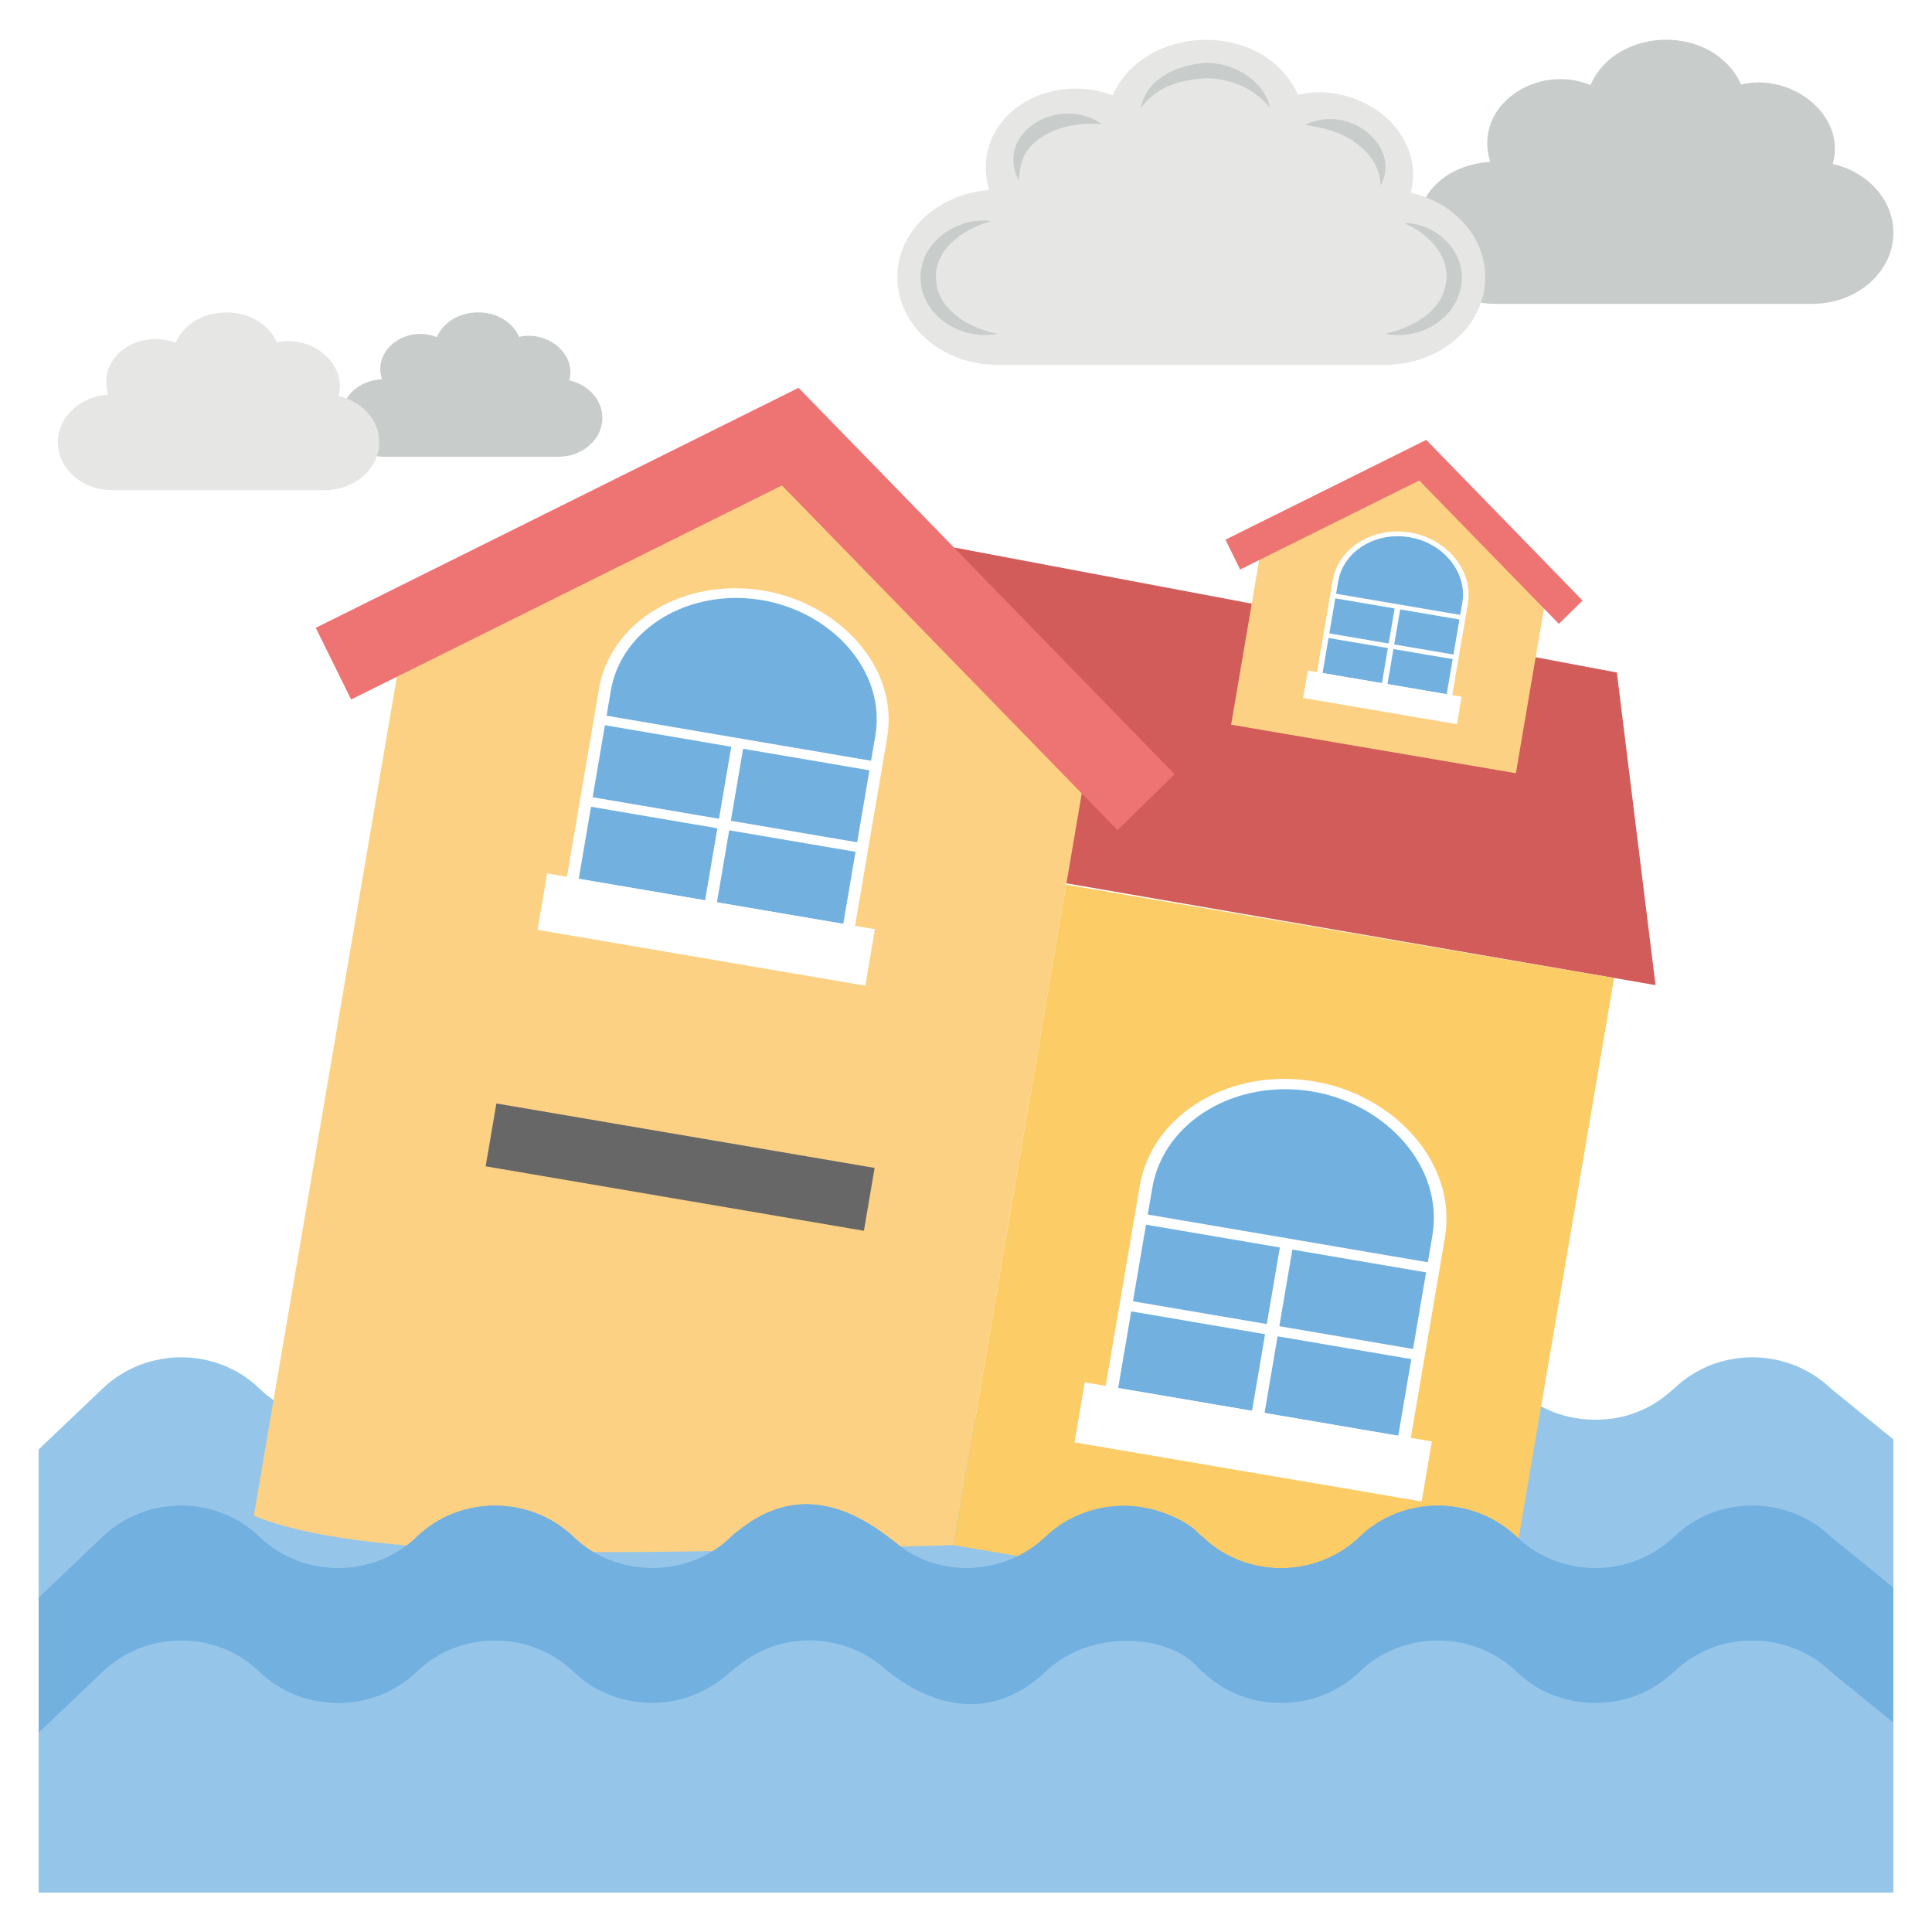 <svg xmlns="http://www.w3.org/2000/svg" version="1.1" xmlns:xlink="http://www.w3.org/1999/xlink" xmlns:svgjs="http://svgjs.dev/svgjs" width="50" height="50"><svg xmlns="http://www.w3.org/2000/svg" enable-background="new 0 0 50 50" viewBox="0 0 50 50" id="SvgjsSvg1013">
  <pattern id="SvgjsPattern1012" width="8.814" height="8.814" x="-280" y="-280" overflow="visible" patternUnits="userSpaceOnUse" viewBox="0 -8.814 8.814 8.814">
    <polygon fill="none" points="0 0 8.814 0 8.814 -8.814 0 -8.814"></polygon>
    <polygon fill="#88603F" points="8.814 0 0 0 0 -8.814 8.814 -8.814"></polygon>
  </pattern>
  <path fill="#95C6EA" d="M49,37.252v4.39H1v-4.13c0.1-0.095,1.756-1.671,1.65-1.57c1.12-1.08,2.94-1.09,4.06-0.01
		l0.01,0.01c1.12,1.07,2.94,1.07,4.06,0l0.01-0.01c1.12-1.08,2.94-1.07,4.06,0.01c0.56,0.54,1.3,0.8,2.03,0.8
		c1.142,0,1.624-0.479,2.25-0.98c1.13-0.91,2.79-0.84,3.85,0.17l0.01,0.01c0.797,0.748,1.565,0.738,2.04,0.8
		c2.064,0,1.986-1.61,4.06-1.61c0.909,0,1.723,0.461,1.93,0.72c0.03,0.02,0.06,0.05,0.09,0.08l0.02,0.01
		c1.11,1.07,2.93,1.07,4.05,0l0.01-0.01c1.12-1.08,2.94-1.07,4.07,0.01c0.57,0.543,1.277,0.8,2.03,0.8
		c1.279,0,1.939-0.748,2.04-0.81c1.12-1.08,2.94-1.07,4.06,0.01L49,37.252z"></path>
  <polygon fill="#D25C59" points="42.845 25.495 23.196 22.099 24.686 14.168 41.844 17.405"></polygon>
  <path fill="#FCD183" d="M24.68,39.988c-7.285,0.182-15.02,0.522-18.11-0.762l3.917-22.975l9.963-4.949
				l7.761,7.971L24.68,39.988z"></path>
  <polygon fill="#EE7373" points="30.399 20.037 28.921 21.484 20.237 12.563 9.087 18.103 8.172 16.248 20.667 10.037"></polygon>
  <rect width="14.383" height="17.34" x="26.034" y="23.98" fill="#FCCC67" transform="rotate(9.667 33.23 32.66)"></rect>
  <polygon fill="url(#a)" points="19.856 41.491 11.737 40.107 13.404 30.328 21.523 31.712"></polygon>
  <rect width="1.65" height="9.93" x="16.777" y="25.242" fill="#676767" transform="rotate(-80.328 17.601 30.206)"></rect>
  <path fill="#72B0E0" d="M37.232,32.007l-0.905,5.309l-7.574-1.291l0.905-5.309c0.305-1.792,2.248-2.954,4.34-2.598
					C36.018,28.463,37.543,30.181,37.232,32.007z"></path>
  <path fill="#FFF" d="M36.467,37.475l-7.897-1.346l0.927-5.44c0.317-1.861,2.346-3.072,4.523-2.701
					c2.072,0.353,3.703,2.118,3.374,4.047L36.467,37.475z M28.938,35.922l7.248,1.236l0.883-5.178
					c0.304-1.784-1.197-3.407-3.094-3.73c-1.998-0.341-3.862,0.778-4.154,2.494L28.938,35.922z"></path>
  <rect width=".329" height="4.554" x="32.758" y="32.149" fill="#FFF" transform="rotate(9.667 32.927 34.437)"></rect>
  <rect width="7.583" height=".266" x="29.563" y="32.057" fill="#FFF" transform="rotate(9.667 33.359 32.2)"></rect>
  <rect width="7.683" height=".266" x="29.081" y="34.293" fill="#FFF" transform="rotate(9.667 32.927 34.437)"></rect>
  <rect width="9.113" height="1.576" x="27.874" y="36.529" fill="#FFF" transform="rotate(9.667 32.434 37.329)"></rect>
  <path fill="#72B0E0" d="M22.806,19.068l-0.851,4.991l-7.152-1.219l0.851-4.991
						c0.287-1.684,2.12-2.776,4.096-2.439C21.66,15.736,23.098,17.354,22.806,19.068z"></path>
  <path fill="#FFF" d="M22.087,24.208l-7.457-1.271l0.872-5.114c0.298-1.749,2.213-2.886,4.269-2.536
						c1.926,0.328,3.502,1.969,3.188,3.807L22.087,24.208z M14.978,22.743l6.845,1.167l0.83-4.868
						c0.286-1.68-1.137-3.204-2.924-3.509c-1.887-0.322-3.646,0.729-3.921,2.342L14.978,22.743z"></path>
  <rect width=".311" height="4.281" x="18.583" y="19.199" fill="#FFF" transform="rotate(9.667 18.74 21.346)"></rect>
  <rect width="7.161" height=".25" x="15.564" y="19.112" fill="#FFF" transform="rotate(9.667 19.147 19.243)"></rect>
  <rect width="7.255" height=".25" x="15.111" y="21.214" fill="#FFF" transform="rotate(9.667 18.741 21.345)"></rect>
  <rect width="8.606" height="1.482" x="13.973" y="23.316" fill="#FFF" transform="rotate(9.667 18.277 24.063)"></rect>
  <polygon fill="#FCD183" points="39.231 20.011 40.047 15.225 36.82 11.911 32.677 13.969 31.861 18.755"></polygon>
  <polygon fill="#EE7373" points="40.957 15.543 40.343 16.145 36.731 12.435 32.095 14.739 31.715 13.967 36.911 11.384"></polygon>
  <g>
    <path fill="#72B0E0" d="M37.916,15.612l-0.414,2.427L34.146,17.467l0.414-2.427c0.14-0.819,1.004-1.355,1.931-1.196
					c0.46,0.078,0.851,0.317,1.11,0.638C37.859,14.803,37.986,15.206,37.916,15.612z"></path>
    <path fill="#FFF" d="M37.564,18.111l-3.5-0.597l0.424-2.487c0.145-0.851,1.048-1.409,2.013-1.244
					c0.465,0.079,0.877,0.316,1.159,0.666c0.281,0.349,0.398,0.766,0.328,1.175L37.564,18.111z M34.228,17.419
					l3.212,0.548l0.404-2.367c0.064-0.378-0.043-0.764-0.303-1.086c-0.259-0.321-0.636-0.538-1.061-0.61
					c-0.886-0.151-1.715,0.364-1.849,1.149L34.228,17.419z"></path>
    <rect width=".146" height="2.082" x="35.926" y="15.686" fill="#FFF" transform="rotate(9.667 36.005 16.734)"></rect>
    <rect width="3.361" height=".121" x="34.515" y="15.644" fill="#FFF" transform="rotate(9.667 36.202 15.711)"></rect>
    <rect width="3.405" height=".121" x="34.297" y="16.666" fill="#FFF" transform="rotate(9.667 36.005 16.734)"></rect>
    <rect width="4.039" height=".721" x="33.755" y="17.688" fill="#FFF" transform="rotate(9.667 35.78 18.056)"></rect>
  </g>
  <path fill="#C8CCCA" d="M49,6.022c0,1.025-0.945,1.842-2.106,1.842H38.734c-2.665,0-2.837-3.477-0.168-3.676
		c-0.456-1.443,1.202-2.562,2.595-1.986c0.67-1.534,3.177-1.591,3.9-0.016c1.323-0.311,2.727,0.811,2.37,2.058
		C48.343,4.453,49,5.173,49,6.022z"></path>
  <path fill="#E6E6E5" d="M38.438,7.175c0,1.257-1.161,2.266-2.587,2.266H25.802c-1.417,0-2.579-1.009-2.579-2.266
		c0-1.201,1.057-2.162,2.378-2.258c-0.532-1.823,1.447-3.111,3.195-2.45c0.804-1.84,3.889-1.983,4.797-0.016
		c1.374-0.327,2.979,0.644,2.979,2.09c0,0.144-0.024,0.304-0.064,0.448C37.629,5.237,38.438,6.126,38.438,7.175z"></path>
  <path fill="#C8CCCA" d="M15.59,10.815c0,0.56-0.517,1.007-1.151,1.007H9.977c-1.457,0-1.551-1.901-0.092-2.01
		c-0.249-0.789,0.657-1.401,1.419-1.086C11.665,7.899,13.036,7.846,13.436,8.718c0.724-0.17,1.491,0.443,1.296,1.125
		C15.231,9.957,15.59,10.351,15.59,10.815z"></path>
  <path fill="#E6E6E5" d="M9.815,11.446c0,0.687-0.635,1.239-1.414,1.239H2.907c-0.775,0-1.41-0.552-1.41-1.239
		c0-0.657,0.578-1.182,1.3-1.235C2.509,9.224,3.578,8.506,4.544,8.871C4.994,7.842,6.68,7.808,7.167,8.863
		c0.883-0.21,1.828,0.545,1.594,1.388C9.373,10.386,9.815,10.872,9.815,11.446z"></path>
  <path fill="#C8CCCA" d="M36.338 5.771c.864.004 1.658.782 1.466 1.687-.178.842-1.1 1.355-1.952 1.181.696-.16 1.427-.554 1.56-1.262C37.53 6.862 37.257 6.19 36.338 5.771zM33.774 3.231c.497-.24 1.065-.187 1.529.13.486.358.711.882.43 1.44-.027-.519-.306-.861-.66-1.113C34.592 3.33 33.982 3.274 33.774 3.231zM29.526 2.791c.097-.534.584-1.062 1.669-1.167.907.012 1.558.588 1.672 1.163-.44-.536-1.06-.758-1.672-.763C30.491 2.084 29.972 2.222 29.526 2.791zM26.366 4.675c-.331-.657-.049-1.208.483-1.528.591-.331 1.278-.233 1.649.063-.549-.037-1.041.048-1.447.283C26.427 3.841 26.396 4.309 26.366 4.675zM25.805 8.639c-.907.175-1.916-.43-1.978-1.376-.067-.955.907-1.66 1.832-1.544-.783.219-1.498.777-1.433 1.518C24.259 7.977 25 8.472 25.805 8.639z"></path>
  <path fill="#72B0E0" d="M49,41.091v7.88H1v-7.62c0.1-0.095,1.756-1.671,1.65-1.57c1.12-1.08,2.94-1.09,4.06-0.01
		l0.01,0.01c1.12,1.07,2.94,1.07,4.06,0l0.01-0.01c1.12-1.08,2.94-1.07,4.06,0.01c1.129,1.089,2.996,1.045,4.06,0
		l0.01-0.01c0.081-0.081,0.153-0.124,0.21-0.17c2.1-1.691,3.942,0.322,4.37,0.56c1.013,0.631,2.512,0.593,3.55-0.38
		c0.56-0.54,1.3-0.81,2.04-0.81c0.909,0,1.723,0.461,1.93,0.72c0.03,0.02,0.06,0.05,0.09,0.08l0.02,0.01
		c1.11,1.07,2.93,1.07,4.05,0l0.01-0.01c1.12-1.08,2.94-1.07,4.07,0.01c1.131,1.077,2.942,1.06,4.06,0l0.01-0.01
		c1.12-1.08,2.94-1.07,4.06,0.01L49,41.091z"></path>
  <path fill="#72B0E0" d="M49,41.091v7.88H1v-7.62c0.1-0.095,1.756-1.671,1.65-1.57c1.12-1.08,2.94-1.09,4.06-0.01
		l0.01,0.01c1.12,1.07,2.94,1.07,4.06,0l0.01-0.01c1.12-1.08,2.94-1.07,4.06,0.01c1.129,1.089,2.996,1.045,4.06,0
		l0.01-0.01c0.081-0.081,0.153-0.124,0.21-0.17c2.1-1.691,3.942,0.322,4.37,0.56c1.013,0.631,2.512,0.593,3.55-0.38
		c0.56-0.54,1.3-0.81,2.04-0.81c0.909,0,1.723,0.461,1.93,0.72c0.03,0.02,0.06,0.05,0.09,0.08l0.02,0.01
		c1.11,1.07,2.93,1.07,4.05,0l0.01-0.01c1.12-1.08,2.94-1.07,4.07,0.01c1.131,1.077,2.942,1.06,4.06,0l0.01-0.01
		c1.12-1.08,2.94-1.07,4.06,0.01L49,41.091z"></path>
  <path fill="#95C6EA" d="M49,44.581v4.39H1v-4.13c0.1-0.095,1.756-1.671,1.65-1.57c1.12-1.08,2.94-1.09,4.06-0.01
		l0.01,0.01c1.12,1.07,2.94,1.07,4.06,0l0.01-0.01c1.12-1.08,2.94-1.07,4.06,0.01c0.56,0.54,1.3,0.8,2.03,0.8
		c1.273,0,2.008-0.802,2.11-0.87c0.04-0.04,0.09-0.07,0.14-0.11c1.13-0.91,2.79-0.84,3.85,0.17
		c0.1,0.037,2.089,1.867,4.07,0.01c1.209-1.165,3.279-0.955,3.97-0.09c0.03,0.02,0.06,0.05,0.09,0.08l0.02,0.01
		c1.11,1.07,2.93,1.07,4.05,0l0.01-0.01c1.12-1.08,2.94-1.07,4.07,0.01c0.57,0.543,1.277,0.8,2.03,0.8
		c1.279,0,1.939-0.748,2.04-0.81c1.12-1.08,2.94-1.07,4.06,0.01L49,44.581z"></path>
</svg><style>@media (prefers-color-scheme: light) { :root { filter: none; } }
@media (prefers-color-scheme: dark) { :root { filter: none; } }
</style></svg>